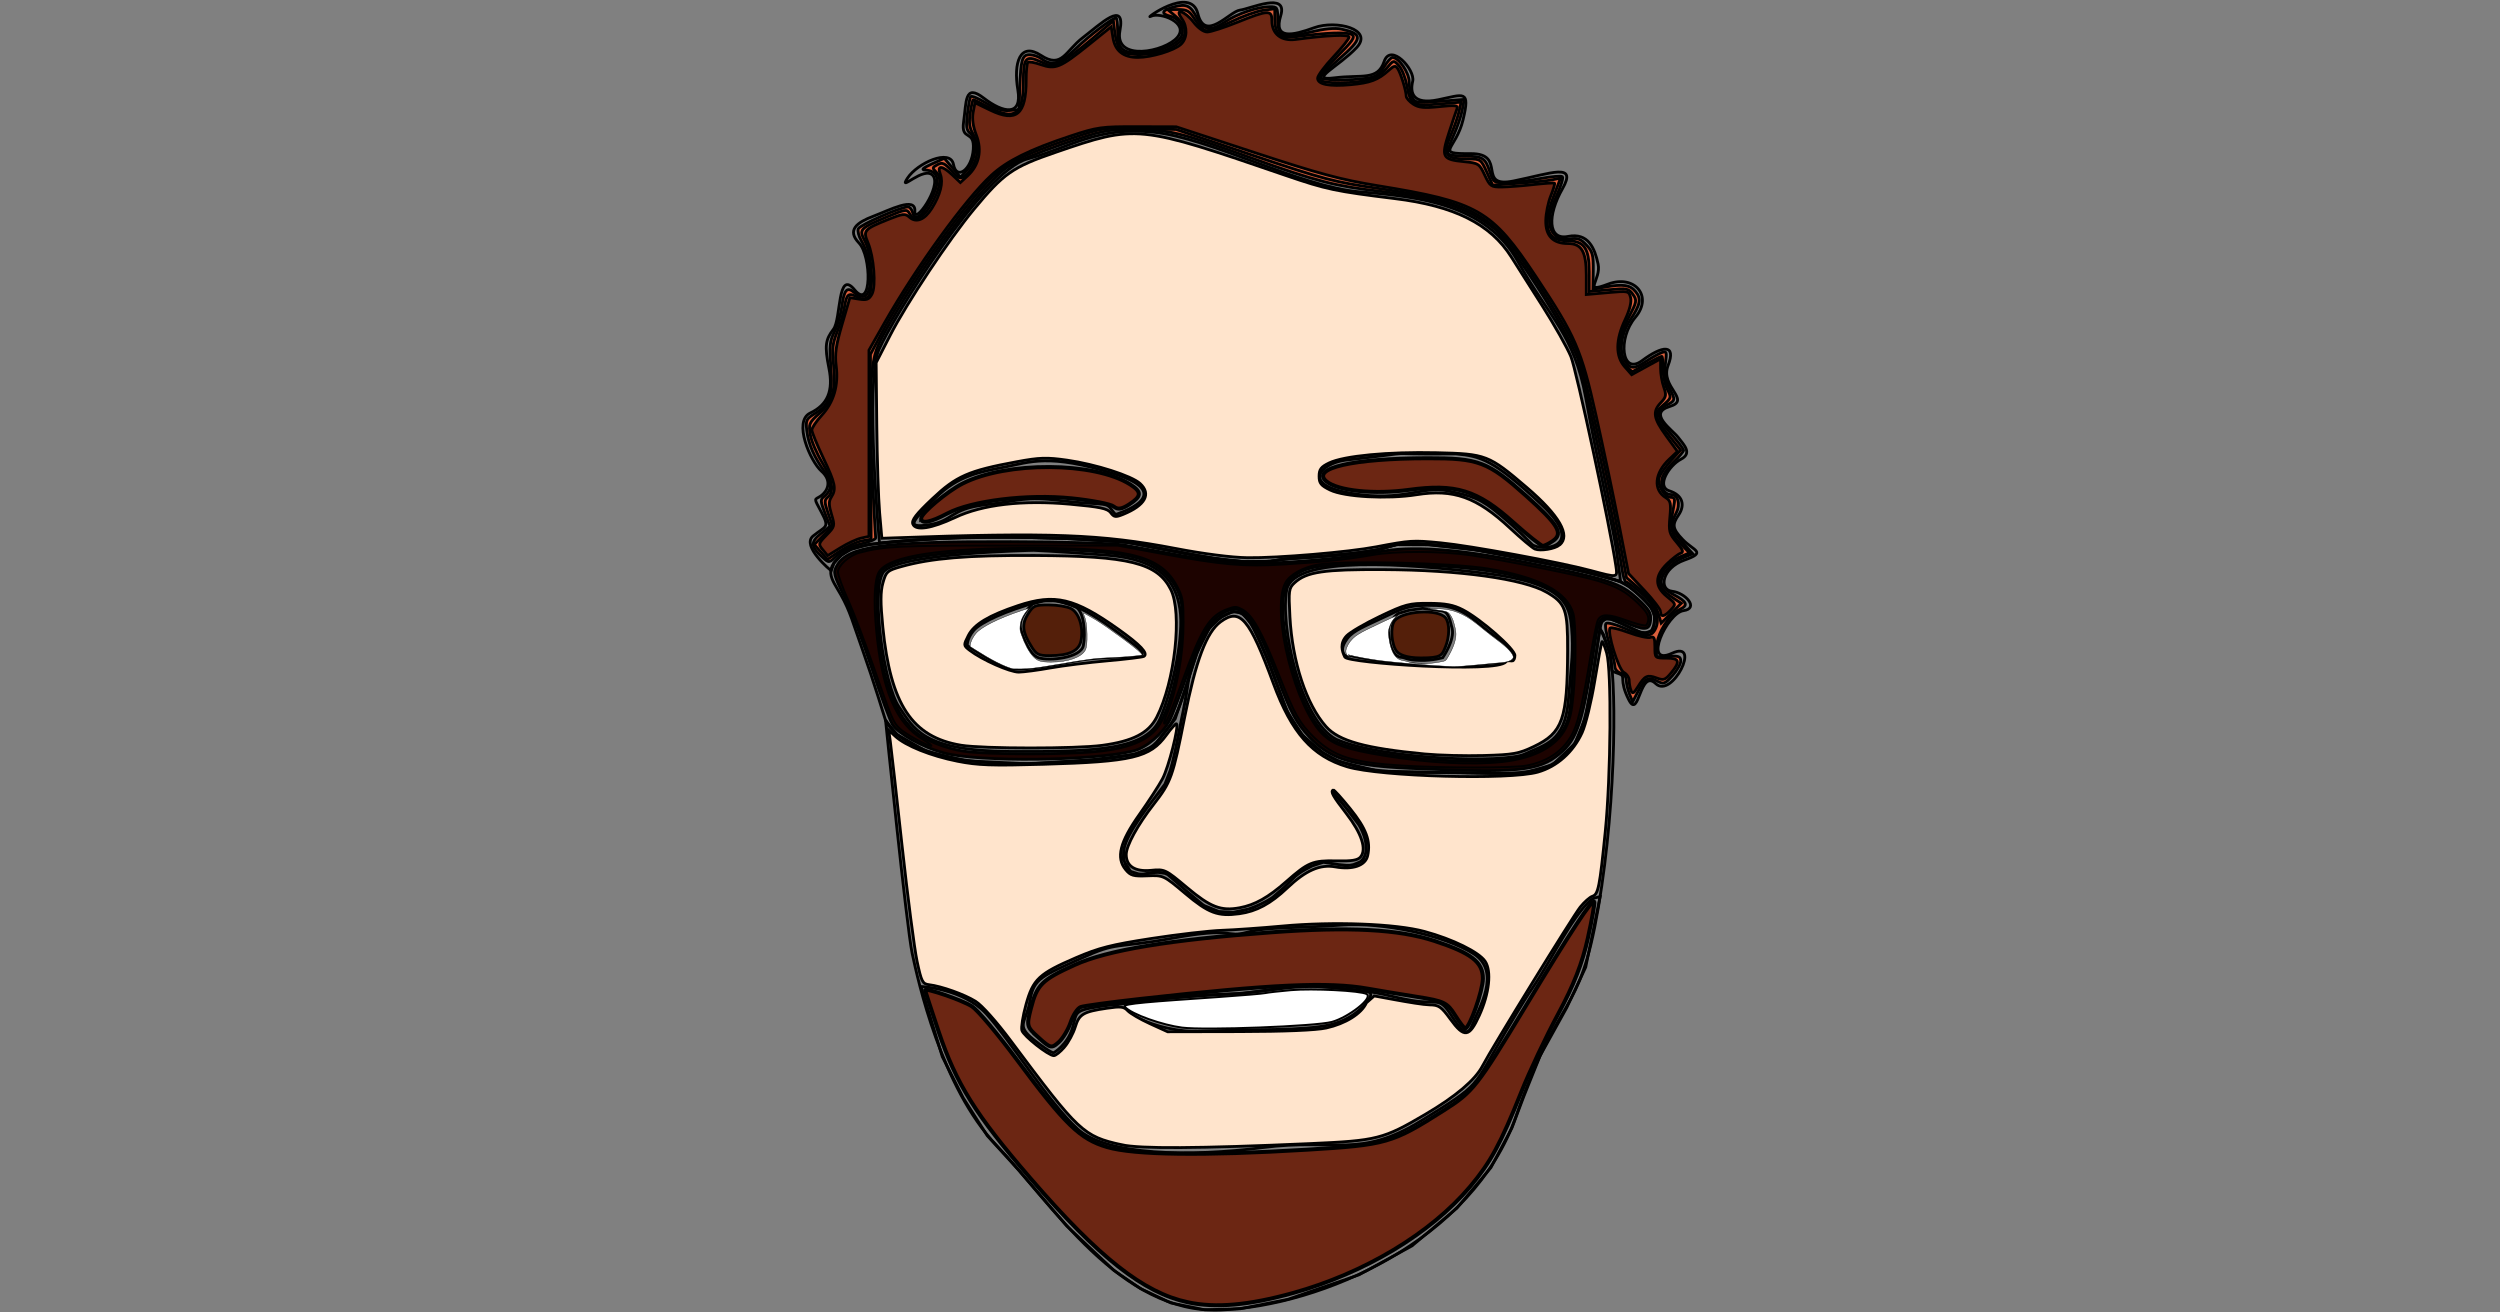<?xml version="1.0" encoding="UTF-8" standalone="no"?>
<svg
   xmlns:dc="http://purl.org/dc/elements/1.1/"
   xmlns:cc="http://creativecommons.org/ns#"
   xmlns:rdf="http://www.w3.org/1999/02/22-rdf-syntax-ns#"
   xmlns:svg="http://www.w3.org/2000/svg"
   xmlns="http://www.w3.org/2000/svg"
   xmlns:sodipodi="http://sodipodi.sourceforge.net/DTD/sodipodi-0.dtd"
   xmlns:inkscape="http://www.inkscape.org/namespaces/inkscape"
   width="1200"
   height="630"
   viewBox="0 0 317.5 166.688"
   version="1.1"
   id="svg8"
   inkscape:export-filename="/home/taranti/source/mine/alan-taranti/me.png"
   inkscape:export-xdpi="144"
   inkscape:export-ydpi="144"
   inkscape:version="1.0.2 (e86c870879, 2021-01-15, custom)"
   sodipodi:docname="me_landscape.svg">
  <rect x="0" y="0" width="317.5" height="166.688" fill="#808080" stroke="none"/>
  <defs
     id="defs2" />
  <sodipodi:namedview
     id="base"
     pagecolor="#ffffff"
     bordercolor="#666666"
     borderopacity="1.0"
     inkscape:pageopacity="0.0"
     inkscape:pageshadow="2"
     inkscape:zoom="0.49497475"
     inkscape:cx="146.50343"
     inkscape:cy="559.79725"
     inkscape:document-units="mm"
     inkscape:current-layer="layer1"
     inkscape:document-rotation="0"
     showgrid="false"
     inkscape:window-width="1920"
     inkscape:window-height="1015"
     inkscape:window-x="0"
     inkscape:window-y="0"
     inkscape:window-maximized="1"
     units="px" />
  <g
     inkscape:label="Layer 1"
     inkscape:groupmode="layer"
     id="layer1">
    <path
       style="fill:#6c2613;fill-opacity:1;stroke:#000000;stroke-width:0.378;stroke-opacity:1"
       d=""
       id="path1383" />
    <g
       transform="matrix(1.358,0,0,1.34,28.032,-50.509)"
       id="g1740"
       inkscape:export-xdpi="144"
       inkscape:export-ydpi="144">
      <path
         sodipodi:nodetypes="cssssssccsssssssc"
         id="path270"
         d="m 62.179,105.993 c 0,0 1.962,19.57 2.488,22.07 0.526,2.5 2.733,12.73 7.886,18.185 5.153,5.455 11.552,16.009 20.963,15.604 9.411,-0.405 23.582,-6.548 27.635,-18.402 4.053,-11.855 5.891,-9.058 7.686,-19.757 1.795,-10.699 1.659,-22.361 1.005,-24.29 -0.654,-1.929 -0.859,-2.124 -0.859,-2.124 l -0.723,4.795 c 0,0 -0.619,5.209 -1.989,6.513 -1.37,1.305 -1.728,2.688 -8.899,2.37 -7.171,-0.318 -15.079,1.379 -18.115,-7.048 -3.036,-8.427 -3.578,-9.151 -5.956,-7.525 -2.377,1.626 -2.948,8.196 -4.711,10.296 -1.762,2.1 -0.918,2.871 -12.132,3.346 -11.214,0.475 -13.776,-3.128 -14.06,-3.707 -0.285,-0.579 -0.22,-0.326 -0.22,-0.326 z"
         style="fill:none;stroke:#000000;stroke-width:0.267px;stroke-linecap:butt;stroke-linejoin:miter;stroke-opacity:1" />
      <path
         sodipodi:nodetypes="cssssssssssscccccccccccccccccccccccccccccc"
         id="path272"
         d="m 128.983,97.278 c 0,0 -0.028,-1.38 1.357,-0.783 1.386,0.597 2.561,1.329 2.967,1.153 0.406,-0.176 0.627,0.129 0.767,-0.966 0.14,-1.095 -0.532,-1.666 -1.201,-2.352 -0.668,-0.686 -1.415,-1.408 -2.992,-1.857 -1.576,-0.449 -16.723,-4.186 -20.414,-3.031 -3.691,1.156 -7.744,0.898 -10.717,1.358 -2.973,0.461 -6.994,-0.223 -12.057,-1.378 -5.063,-1.155 -25.854,-1.139 -28.182,0.534 -2.328,1.673 -1.388,2.542 -0.513,4.117 0.875,1.574 1.091,2.565 2.056,5.315 0.965,2.75 2.126,6.604 2.126,6.604 v 0 l 1.084,1.327 2.707,1.571 3.66,0.905 5.969,0.295 5.892,-0.397 4.028,-0.511 1.824,-0.825 1.916,-2.534 1.13,-3.407 0.887,-2.82 1.163,-2.353 1.113,-1.078 1.141,-0.534 0.849,0.194 0.911,1.069 1.502,3.34 1.757,4.858 1.438,2.272 1.928,1.678 1.427,0.801 3.721,0.933 6.627,0.147 6.766,0.096 2.945,-0.843 2.08,-2.016 0.996,-2.474 0.66,-3.8 z"
         style="fill:none;stroke:#000000;stroke-width:0.267px;stroke-linecap:butt;stroke-linejoin:miter;stroke-opacity:1" />
      <path
         sodipodi:nodetypes="csssscc"
         id="path274"
         d="m 104.323,107.767 c 4.424,1.925 15.78,2.287 17.64,1.388 1.86,-0.899 3.735,-1.107 4.065,-5.062 0.33,-3.955 0.494,-4.665 0.309,-6.86 -0.184,-2.195 -0.592,-4.258 -8.062,-5.204 -7.47,-0.946 -17.733,-1.693 -18.566,1.486 -0.694,3.438 1.291,12.507 4.615,14.252 z"
         style="fill:none;stroke:#000000;stroke-width:0.267px;stroke-linecap:butt;stroke-linejoin:miter;stroke-opacity:1" />
      <path
         id="path276"
         d="m 76.029,89.853 c 0,0 -12.943,0.258 -14.092,2.113 -1.149,1.855 0.105,10.711 1.497,12.727 1.392,2.017 2.107,4.174 10.371,4.222 8.264,0.048 12.834,-0.172 14.068,-3.163 1.234,-2.99 2.205,-7.854 1.833,-10.329 -0.371,-2.475 -1.702,-4.721 -6.844,-5.114 -5.142,-0.394 -6.834,-0.456 -6.834,-0.456 z"
         style="fill:none;stroke:#000000;stroke-width:0.267px;stroke-linecap:butt;stroke-linejoin:miter;stroke-opacity:1" />
      <path
         sodipodi:nodetypes="cssssssscccccccccccccccccccccc"
         id="path278"
         d="m 65.491,131.191 c 0,0 3.921,0.189 6.086,2.57 2.165,2.381 5.853,8.457 8.581,10.951 2.728,2.494 10.5,2.631 17.305,1.743 6.806,-0.888 9.07,1.066 14.813,-2.545 5.743,-3.61 4.676,-2.923 7.935,-8.523 3.259,-5.6 1.797,-2.691 4.698,-7.783 2.901,-5.092 3.629,-4.797 3.774,-4.85 0.145,-0.053 0.32,-0.077 0.32,-0.077 l -1.353,6.688 -1.77,3.827 -2.481,4.542 -1.534,3.869 -1.118,3.004 -1.961,3.749 -3.171,3.831 -4.21,3.587 -4.952,2.74 -6.685,2.331 -4.432,0.89 -3.341,0.09 -3.143,-0.647 -2.822,-1.35 -2.502,-1.73 -4.403,-4.204 -4.446,-5.238 -2.989,-3.322 -2.249,-3.579 -1.96,-3.914 z"
         style="fill:none;stroke:#000000;stroke-width:0.267px;stroke-linecap:butt;stroke-linejoin:miter;stroke-opacity:1" />
      <path
         id="path280"
         d="m 61.608,89.167 c 0,0 -1.38,-15.269 -0.056,-18.336 1.324,-3.067 9.753,-16.949 13.875,-18.069 4.122,-1.12 6.465,-3.083 11.792,-2.542 5.327,0.541 13.746,5.206 19.34,5.659 5.594,0.453 11.791,1.203 14.748,6.589 2.957,5.385 5.26,6.859 6.357,12.963 1.097,6.104 2.583,12.416 2.876,14.499 0.293,2.083 0.373,2.882 0.373,2.882 l -3.159,-0.885 -6.97,-1.501 -3.706,-0.69 -5.248,-0.538 -1.887,0.109 -1.783,0.504 -1.627,0.248 -4.114,0.424 -2.817,0.175 -1.44,0.234 -2.451,0.036 -2.921,-0.335 -5.286,-0.952 -2.758,-0.566 -4.81,-0.313 -5.674,-0.163 -3.607,-0.011 -4.582,0.195 -1.711,0.143 z"
         style="fill:none;stroke:#000000;stroke-width:0.267px;stroke-linecap:butt;stroke-linejoin:miter;stroke-opacity:1" />
      <path
         sodipodi:nodetypes="csssssssssssssscc"
         id="path286"
         d="m 77.919,137.459 c 0,0 1.258,-0.733 1.74,-2.355 0.481,-1.622 -0.07,-1.659 3.594,-2.167 3.664,-0.508 6.859,-0.808 11.058,-1.028 4.199,-0.22 5.826,-1.035 10.245,-0.583 4.42,0.451 4.447,0.771 6.826,1.183 2.367,0.41 2.557,-0.348 3.575,1.228 1.018,1.576 1.608,2.416 2.113,1.029 0.505,-1.387 2.767,-4.955 0.092,-6.679 -2.675,-1.724 -8.413,-3.013 -12.392,-2.714 -3.979,0.299 -6.94,0.157 -8.832,0.689 -1.892,0.532 -1.175,-0.528 -6.815,0.532 -5.641,1.06 -5.122,0.28 -8.683,1.941 -3.561,1.661 -4.42,1.854 -4.75,3.967 -0.33,2.113 -1.426,2.316 0.345,3.729 1.771,1.413 1.884,1.231 1.884,1.231 z"
         style="fill:none;stroke:#000000;stroke-width:0.267px;stroke-linecap:butt;stroke-linejoin:miter;stroke-opacity:1" />
      <path
         id="path300"
         d="m 69.823,98.882 c 0,0 2.965,2.055 4.26,2.209 1.295,0.154 4.603,-0.557 6.46,-0.847 1.857,-0.29 3.703,-0.214 4.447,-0.357 0.745,-0.143 2.23,0.208 0.082,-1.379 -2.148,-1.587 -5.702,-4.583 -8.641,-3.765 -2.939,0.818 -5.357,1.914 -6.018,2.712 -0.661,0.798 -0.59,1.426 -0.59,1.426 z"
         style="fill:none;stroke:#000000;stroke-width:0.267px;stroke-linecap:butt;stroke-linejoin:miter;stroke-opacity:1" />
      <path
         sodipodi:nodetypes="csssssssscc"
         id="path302"
         d="m 105.691,99.841 c 0,0 1.299,0.328 3.069,0.52 1.754,0.191 1.411,0.158 4.648,0.408 3.034,0.235 3.497,-0.116 5.958,-0.258 2.298,-0.133 1.638,-1.209 -0.14,-2.471 -1.778,-1.263 -2.833,-2.867 -5.516,-2.961 -2.683,-0.093 -3.118,0.257 -5.164,1.223 -2.046,0.966 -2.875,1.304 -3.393,2.215 -0.518,0.911 -0.114,1.369 0.235,1.369 0.349,0 0.303,-0.046 0.303,-0.046 z"
         style="fill:none;stroke:#000000;stroke-width:0.267px;stroke-linecap:butt;stroke-linejoin:miter;stroke-opacity:1" />
      <path
         id="path308"
         d="m 74.766,97.226 c 0,0 0.697,2.475 1.72,2.808 1.023,0.333 3.958,0.01 4.186,-1.153 0.228,-1.163 0.05,-3.281 -0.698,-3.641 -0.748,-0.36 -1.869,-0.606 -1.869,-0.606 l -1.161,0.01 -0.987,0.266 c 0,0 -1.507,1.287 -1.125,2.476 0.382,1.189 -0.066,-0.16 -0.066,-0.16 z"
         style="fill:none;stroke:#000000;stroke-width:0.267px;stroke-linecap:butt;stroke-linejoin:miter;stroke-opacity:1" />
      <path
         sodipodi:nodetypes="csscsscccscc"
         id="path310"
         d="m 109.173,97.374 c 0,0 0.028,2.521 1.244,2.62 0.442,0.036 0.408,0.259 1.812,0.291 1.094,0.026 2.053,-0.259 2.053,-0.259 0,0 1.139,-1.658 0.879,-2.77 -0.265,-1.132 -0.44,-1.581 -0.949,-1.661 -0.634,-0.1 -1.812,-0.243 -1.812,-0.243 l -1.281,0.185 -1.001,0.302 c 0,0 -1.131,0.761 -0.899,2.043 0.232,1.282 -0.047,-0.509 -0.047,-0.509 z"
         style="fill:none;stroke:#000000;stroke-width:0.267px;stroke-linecap:butt;stroke-linejoin:miter;stroke-opacity:1" />
      <path
         sodipodi:nodetypes="cssssscc"
         id="path312"
         d="m 105.144,81.311 c -2.209,0.316 -4.249,2.304 0.614,3.142 4.863,0.838 6.603,-0.76 8.986,-0.24 2.383,0.52 3.088,0.724 4.907,2.275 1.819,1.551 2.237,2.061 2.96,2.779 0.723,0.719 5.35,0.475 0.904,-3.752 -4.446,-4.226 -5.668,-4.598 -8.026,-4.803 -8.328,0.085 -1.967,-0.358 -10.345,0.599 z"
         style="fill:none;stroke:#000000;stroke-width:0.267px;stroke-linecap:butt;stroke-linejoin:miter;stroke-opacity:1" />
      <path
         id="path314"
         d="m 83.711,86.443 c 0,0 5.998,-1.843 -0.116,-3.828 -6.114,-1.984 -7.972,-1.107 -10.271,-0.656 -2.298,0.451 -4.417,0.828 -6.443,2.905 -2.026,2.077 -3.019,2.926 -0.678,2.569 2.341,-0.357 1.956,-1.502 5.285,-1.894 3.329,-0.391 3.663,-0.834 7.147,-0.391 3.484,0.443 4.152,0.109 4.586,0.723 0.435,0.614 0.489,0.572 0.489,0.572 z"
         style="fill:none;stroke:#000000;stroke-width:0.267px;stroke-linecap:butt;stroke-linejoin:miter;stroke-opacity:1" />
      <path
         sodipodi:nodetypes="csssssssssssssssssssssssssssssssssssssssssssssssssssscsscccccccccccccccccccccccccccccccccccccccccccccc"
         id="path346"
         d="m 57.089,91.789 c 0,0 -2.84,-2.35 -1.681,-3.304 1.159,-0.954 1.57,-0.729 0.78,-2.225 -0.79,-1.496 -0.656,-1.15 -0.067,-1.564 0.589,-0.414 1.119,-1.389 0.065,-2.339 -1.054,-0.949 -2.678,-4.736 -1.056,-5.519 1.622,-0.782 2.18,-2.085 1.752,-4.236 -0.428,-2.151 -0.318,-2.735 0.417,-3.703 0.735,-0.968 0.349,-5.766 1.984,-3.736 1.635,2.031 1.575,-3.212 0.411,-4.435 -1.163,-1.223 -0.21,-1.951 1.334,-2.541 1.544,-0.59 3.975,-1.909 3.887,-0.483 -0.088,1.426 2.513,-2.332 1.702,-3.353 -0.812,-1.021 -3.32,1.671 -2.395,0.231 0.925,-1.44 4.022,-2.851 4.304,-1.303 0.282,1.548 1.718,0.497 1.854,-1.435 0.136,-1.932 -1.177,-0.716 -0.904,-2.608 0.273,-1.892 0.067,-3.672 1.882,-2.246 1.815,1.426 3.615,1.768 3.189,-0.785 -0.426,-2.553 0.191,-4.575 2.159,-3.266 1.968,1.31 2.282,-0.414 3.923,-1.685 1.64,-1.271 4.017,-3.626 3.463,-0.648 -0.554,2.979 4.236,2.004 5.374,0.618 1.138,-1.385 -1.652,-2.423 -2.476,-1.986 -0.824,0.437 3.728,-3.011 4.391,-0.249 0.663,2.762 2.956,-0.211 3.936,-0.337 0.98,-0.126 4.51,-1.784 3.814,0.52 -0.696,2.304 1.097,1.895 3.134,1.145 2.037,-0.749 5.586,0.129 3.957,1.895 -1.629,1.767 -4.634,3.187 -2.07,2.857 2.564,-0.33 4.033,0.296 4.649,-1.541 0.616,-1.837 2.928,0.782 2.671,1.864 -0.257,1.083 -0.019,2.25 2.384,1.754 2.404,-0.495 3.012,-1.004 2.329,1.889 -0.683,2.893 -2.75,3.235 0.711,3.216 3.462,-0.02 0.488,3.312 4.013,2.592 3.524,-0.72 5.982,-1.771 4.569,0.74 -1.413,2.511 -1.381,4.897 0.515,4.517 1.896,-0.38 2.502,1.105 2.819,2.617 0.317,1.512 -1.519,2.848 0.93,1.903 2.449,-0.945 4.241,1.125 2.554,3.144 -1.687,2.018 -1.278,5.551 0.631,4.106 1.909,-1.445 3.22,-1.599 2.432,0.454 -0.788,2.053 2.22,3.263 0.138,3.9 -2.082,0.637 0.258,2.194 0.803,2.919 0.545,0.725 1.354,1.497 0.251,2.08 -1.103,0.584 -2.34,2.582 -1.077,2.99 1.263,0.407 1.486,1.358 0.874,2.273 -0.612,0.915 -0.617,1.292 0.392,2.354 1.009,1.062 2.272,1.179 0.151,1.936 -2.122,0.757 -2.422,2.811 -1.167,2.953 1.255,0.142 2.576,1.628 1.065,1.842 -1.511,0.214 -3.874,5.357 -1.065,4.036 2.808,-1.321 0.001,4.361 -1.517,2.884 -1.519,-1.477 -1.546,3.49 -2.526,1.52 -0.98,-1.97 -0.206,-2.181 -0.893,-2.452 -0.687,-0.271 -0.681,-0.248 -0.681,-0.248 l -0.167,-1.6 -0.636,-1.907 -0.32,-0.527 0.157,-0.634 0.385,-0.307 0.477,0.042 0.782,0.299 1.015,0.483 0.958,0.471 0.679,0.048 0.402,-0.263 0.207,-0.529 0.057,-0.815 -0.28,-0.744 -0.781,-0.914 -1.365,-1.154 -0.764,-0.448 -2.313,-0.677 -2.44,-0.629 -3.269,-0.608 -5.4,-1.06 -4.476,-0.514 -3.072,-0.016 -1.783,0.504 -2.41,0.352 -3.062,0.272 -1.996,0.131 -1.09,0.092 -1.44,0.234 -2.451,0.036 -1.799,-0.158 -2.505,-0.419 -2.268,-0.448 -2.976,-0.543 -1.418,-0.285 -6.255,-0.377 -4.768,-0.102 -5.044,0.032 -4.82,0.337 -3.239,0.322 -1.662,0.478 -0.91,0.529 -0.692,0.765 z"
         style="fill:none;stroke:#000000;stroke-width:0.267px;stroke-linecap:butt;stroke-linejoin:miter;stroke-opacity:1" />
      <path
         id="path348"
         d="m 90.657,101.205 c 0,0 -1.459,9.776 -2.479,11.046 -1.02,1.269 -3.569,4.502 -3.708,6.002 -0.14,1.5 0.413,2.299 1.702,2.283 1.289,-0.017 1.852,-0.662 3.282,0.742 1.43,1.405 3.222,3.815 6.72,2.55 3.499,-1.266 3.236,-2.616 5.266,-3.726 2.03,-1.11 1.319,-0.565 3.795,-0.404 2.476,0.161 2.405,-2.614 0.439,-4.915 -1.966,-2.301 -1.48,-1.932 -1.723,-2.105 -0.243,-0.173 0.735,0.869 0.735,0.869 l 2.068,2.734 0.314,1.027 0.054,1.095 -0.297,0.865 -0.882,0.365 -0.66,0.131 -1.245,-0.218 -0.924,-0.126 -1.383,0.456 -1.044,0.686 -1.202,1.193 -1.335,1.188 -1.682,0.829 -1.794,0.387 -1.328,-0.079 -1.43,-0.582 -1.812,-1.548 -1.647,-1.458 -1.107,-0.16 -1.323,0.247 -0.941,-0.297 -0.673,-1.083 0.02,-0.99 0.418,-1.261 0.994,-1.62 2.458,-3.321 0.572,-1.503 0.402,-1.736 0.504,-2.575 0.459,-2.228 z"
         style="fill:none;stroke:#000000;stroke-width:0.267px;stroke-linecap:butt;stroke-linejoin:miter;stroke-opacity:1" />
      <path
         sodipodi:nodetypes="csccccccccccc"
         id="path354"
         d="m 83.604,132.921 c 0,0 3.469,2.749 8.279,2.51 4.81,-0.238 9.381,-0.006 11.947,-0.638 2.566,-0.632 3.73,-2.511 3.722,-2.825 -0.009,-0.314 -0.53,-0.317 -0.53,-0.317 l -2.889,-0.335 -2.127,-0.182 -1.763,0.048 -2.498,0.361 -2.332,0.325 -3.169,0.108 -3.83,0.346 z"
         style="fill:none;stroke:#000000;stroke-width:0.267px;stroke-linecap:butt;stroke-linejoin:miter;stroke-opacity:1" />
      <path
         id="path1323"
         d="m 131.741,103.458 c -0.159,-0.414 -0.29,-0.996 -0.29,-1.295 0,-0.317 -0.222,-0.6 -0.535,-0.682 -0.294,-0.077 -0.535,-0.356 -0.535,-0.619 0,-0.264 -0.237,-1.24 -0.526,-2.169 -0.289,-0.929 -0.427,-1.788 -0.307,-1.909 0.121,-0.121 0.913,0.088 1.762,0.463 1.875,0.829 2.435,0.853 2.828,0.12 0.534,-0.998 0.071,-2.256 -1.265,-3.432 -0.677,-0.596 -1.327,-1.084 -1.444,-1.084 -0.117,0 -0.292,-0.571 -0.388,-1.27 -0.417,-3.036 -3.672,-18.679 -4.155,-19.97 -1.004,-2.683 -6.355,-11.083 -7.814,-12.266 -2.4,-1.946 -5.282,-2.906 -10.528,-3.508 -4.331,-0.497 -6.047,-0.945 -12.2,-3.185 -6.712,-2.444 -7.621,-2.667 -10.864,-2.673 -2.699,-0.004 -2.959,0.049 -6.803,1.389 -2.198,0.767 -4.475,1.724 -5.059,2.128 -2.296,1.586 -7.478,8.527 -10.953,14.673 -1.431,2.531 -1.552,2.882 -1.798,5.212 -0.18,1.702 -0.167,4.499 0.038,8.779 0.166,3.454 0.321,6.387 0.344,6.517 0.023,0.13 -0.597,0.385 -1.377,0.567 -0.861,0.2 -1.726,0.625 -2.2,1.079 -0.773,0.741 -0.787,0.743 -1.345,0.238 -1.154,-1.044 -1.198,-1.477 -0.232,-2.266 l 0.885,-0.722 -0.478,-1.253 c -0.424,-1.11 -0.433,-1.289 -0.076,-1.57 0.748,-0.59 0.768,-1.379 0.061,-2.344 -0.964,-1.315 -1.53,-2.625 -1.676,-3.88 -0.119,-1.019 -0.063,-1.135 0.807,-1.673 1.341,-0.829 1.642,-1.764 1.436,-4.453 -0.147,-1.911 -0.096,-2.399 0.34,-3.26 0.282,-0.557 0.594,-1.643 0.694,-2.415 0.208,-1.614 0.492,-1.911 1.207,-1.264 0.279,0.253 0.677,0.394 0.885,0.315 0.894,-0.343 0.725,-3.588 -0.275,-5.28 -0.236,-0.4 -0.362,-0.904 -0.28,-1.119 0.14,-0.365 3.973,-2.078 4.643,-2.075 0.167,7.94e-4 0.366,0.242 0.443,0.537 0.212,0.81 0.828,0.41 1.626,-1.055 1.021,-1.876 0.85,-2.923 -0.487,-2.978 -0.369,-0.015 -0.161,-0.2 0.636,-0.566 l 1.184,-0.543 0.755,0.9 0.755,0.9 0.667,-0.75 c 0.802,-0.902 0.936,-2.837 0.236,-3.418 -0.343,-0.285 -0.396,-0.653 -0.261,-1.806 0.094,-0.797 0.23,-1.546 0.304,-1.665 0.073,-0.119 0.717,0.147 1.43,0.59 0.925,0.575 1.555,0.781 2.199,0.72 l 0.902,-0.086 0.068,-2.005 c 0.093,-2.769 0.223,-3.209 0.94,-3.199 0.328,0.005 0.83,0.185 1.115,0.401 0.931,0.704 1.712,0.467 3.174,-0.966 1.294,-1.268 3.427,-2.918 3.773,-2.918 0.084,0 0.152,0.587 0.152,1.304 0,1.65 0.439,2.044 2.247,2.018 1.572,-0.022 3.507,-0.898 3.762,-1.703 0.232,-0.73 -0.28,-1.579 -1.072,-1.778 -0.939,-0.236 -0.818,-0.574 0.317,-0.887 1.184,-0.327 1.574,-0.137 2.172,1.062 0.583,1.169 1.274,1.267 2.598,0.368 1.155,-0.784 3.074,-1.445 4.209,-1.449 0.692,-0.003 0.735,0.066 0.735,1.19 0,1.672 0.446,1.853 3.021,1.225 1.369,-0.334 2.334,-0.429 2.95,-0.29 2.03,0.458 1.997,0.876 -0.224,2.826 -0.955,0.839 -1.737,1.631 -1.737,1.76 0,0.271 2.855,0.309 4.376,0.058 0.8,-0.132 1.155,-0.374 1.563,-1.066 0.29,-0.492 0.642,-0.895 0.782,-0.895 0.596,0 1.564,1.441 1.564,2.328 0,0.503 0.133,1.162 0.295,1.465 0.276,0.515 0.446,0.539 2.572,0.367 l 2.277,-0.185 -0.185,1.019 c -0.102,0.56 -0.476,1.663 -0.833,2.45 -0.356,0.787 -0.582,1.539 -0.5,1.67 0.081,0.131 0.772,0.241 1.535,0.243 1.716,0.005 1.943,0.146 2.381,1.474 0.34,1.032 0.382,1.06 1.549,1.041 0.66,-0.011 2.068,-0.185 3.129,-0.387 1.061,-0.202 2.011,-0.286 2.11,-0.186 0.1,0.1 -0.137,0.89 -0.526,1.757 -0.841,1.875 -0.9,3.053 -0.187,3.766 0.384,0.384 0.751,0.483 1.403,0.378 0.717,-0.116 1.009,-0.008 1.551,0.572 0.579,0.619 0.665,0.947 0.643,2.456 l -0.026,1.742 1.095,-0.201 c 1.713,-0.315 2.375,-0.218 2.896,0.426 0.549,0.678 0.447,1.233 -0.491,2.657 -0.864,1.312 -1.099,3.014 -0.535,3.875 0.545,0.831 0.857,0.839 2.037,0.05 0.512,-0.342 1.157,-0.705 1.433,-0.807 0.461,-0.17 0.489,-0.079 0.333,1.092 -0.134,1.007 -0.053,1.495 0.382,2.306 0.591,1.102 0.579,1.16 -0.342,1.619 -0.974,0.485 -0.865,1.129 0.441,2.623 0.672,0.769 1.223,1.498 1.223,1.621 0,0.123 -0.413,0.612 -0.917,1.088 -0.504,0.476 -0.999,1.191 -1.099,1.589 -0.194,0.774 0.216,1.519 0.837,1.519 0.654,0 0.917,0.912 0.496,1.722 -0.584,1.127 -0.477,1.65 0.581,2.821 l 0.967,1.07 -0.942,0.394 c -1.129,0.472 -2.115,1.641 -2.006,2.38 0.045,0.305 0.53,0.77 1.129,1.085 1.291,0.677 1.434,1.037 0.571,1.43 -0.961,0.438 -2.09,2.278 -2.126,3.466 l -0.03,1.001 1.136,-0.051 c 0.96,-0.043 1.136,0.029 1.136,0.464 0,0.283 -0.348,0.904 -0.774,1.38 -0.718,0.804 -0.822,0.84 -1.444,0.507 -0.821,-0.439 -1.116,-0.274 -1.771,0.991 l -0.509,0.985 z"
         style="fill:#dc5f3c;fill-opacity:0.99;stroke:#000000;stroke-width:0.267;stroke-opacity:1" />
      <path
         id="path1325"
         d="m 134.412,95.754 c -0.193,-0.644 -0.771,-1.413 -1.622,-2.157 l -1.322,-1.157 -0.687,-3.736 c -1.119,-6.082 -3.326,-16.126 -3.841,-17.482 -0.604,-1.591 -2.92,-5.514 -5.295,-8.972 -3.034,-4.417 -5.203,-5.507 -13.312,-6.688 -4.184,-0.609 -5.114,-0.857 -11.76,-3.129 l -7.216,-2.467 -3.375,-0.098 c -3.309,-0.096 -3.431,-0.079 -6.281,0.89 -4.825,1.642 -6.464,2.511 -8.098,4.295 -3.007,3.282 -7.507,9.826 -9.853,14.326 l -0.991,1.901 0.031,8.758 0.031,8.758 -0.869,0.163 c -0.478,0.09 -1.394,0.52 -2.036,0.957 l -1.167,0.794 -0.619,-0.703 -0.619,-0.703 0.852,-0.879 0.852,-0.879 -0.412,-1.209 c -0.355,-1.042 -0.36,-1.252 -0.032,-1.524 0.625,-0.519 0.434,-1.698 -0.535,-3.308 -0.503,-0.836 -0.997,-2.008 -1.098,-2.606 -0.173,-1.022 -0.121,-1.144 0.881,-2.059 1.233,-1.127 1.556,-2.341 1.272,-4.789 -0.139,-1.201 -0.065,-1.824 0.343,-2.863 0.287,-0.731 0.607,-1.84 0.711,-2.465 0.2,-1.195 0.377,-1.316 1.247,-0.85 0.395,0.211 0.642,0.196 0.949,-0.058 0.568,-0.471 0.366,-4.005 -0.302,-5.286 -0.575,-1.104 -0.498,-1.187 2.175,-2.323 1.595,-0.678 1.762,-0.702 1.994,-0.287 0.45,0.804 1.232,0.523 1.95,-0.702 0.921,-1.572 1.113,-2.653 0.567,-3.199 -0.398,-0.398 -0.389,-0.455 0.106,-0.72 0.454,-0.243 0.658,-0.153 1.313,0.579 0.683,0.764 0.828,0.823 1.223,0.495 1.179,-0.978 1.523,-2.748 0.778,-4.008 -0.327,-0.553 -0.39,-1.052 -0.251,-1.979 0.102,-0.682 0.232,-1.24 0.289,-1.24 0.057,0 0.669,0.301 1.36,0.668 2.536,1.348 3.311,0.798 3.319,-2.356 0.006,-2.306 0.206,-2.549 1.589,-1.925 1.037,0.468 1.147,0.47 1.958,0.048 0.472,-0.246 1.761,-1.229 2.864,-2.183 l 2.005,-1.735 0.143,1.172 c 0.078,0.645 0.304,1.367 0.5,1.604 0.507,0.611 3.051,0.562 4.48,-0.086 1.84,-0.836 2.072,-1.947 0.657,-3.156 l -0.702,-0.6 0.98,-0.001 c 0.827,-0.001 1.068,0.141 1.542,0.908 0.309,0.5 0.756,0.983 0.993,1.074 0.244,0.094 1.277,-0.252 2.382,-0.798 1.073,-0.53 2.44,-1.029 3.038,-1.11 l 1.087,-0.146 v 0.92 c 0,1.518 0.491,1.934 2.03,1.722 2.746,-0.379 4.797,-0.453 5.186,-0.188 0.33,0.224 0.069,0.607 -1.47,2.161 -2.129,2.148 -2.087,2.399 0.401,2.395 2.276,-0.004 3.51,-0.387 4.28,-1.331 0.681,-0.834 0.682,-0.834 1.173,-0.291 0.271,0.299 0.597,1.106 0.726,1.794 0.365,1.951 0.547,2.064 2.991,1.851 l 2.107,-0.184 -0.193,0.879 c -0.106,0.483 -0.418,1.405 -0.694,2.047 -0.894,2.086 -0.66,2.461 1.54,2.461 1.166,0 1.21,0.031 1.745,1.241 l 0.549,1.241 2.443,-0.178 c 1.344,-0.098 2.773,-0.249 3.177,-0.337 l 0.735,-0.159 -0.689,1.83 c -1.031,2.74 -0.612,4.112 1.257,4.112 1.628,0 2.105,0.667 2.105,2.942 v 1.873 l 1.831,-0.17 c 1.7,-0.158 1.862,-0.127 2.257,0.438 0.401,0.572 0.377,0.702 -0.403,2.201 -1.051,2.019 -1.149,3.657 -0.272,4.534 l 0.607,0.607 1.304,-0.733 c 0.717,-0.403 1.372,-0.733 1.455,-0.733 0.083,0 0.141,0.519 0.128,1.152 -0.013,0.634 0.165,1.516 0.394,1.959 0.406,0.785 0.396,0.826 -0.369,1.497 -0.928,0.815 -0.869,1.112 0.596,2.976 l 1.024,1.304 -0.908,1.005 c -0.499,0.553 -0.99,1.265 -1.091,1.582 -0.22,0.693 0.479,1.887 1.105,1.887 0.355,0 0.394,0.175 0.226,1.002 -0.372,1.83 -0.252,2.458 0.646,3.384 l 0.854,0.881 -0.79,0.327 c -0.932,0.386 -1.78,1.253 -2.029,2.075 -0.187,0.616 0.217,1.172 1.423,1.96 l 0.627,0.41 -0.94,0.94 -0.94,0.94 z"
         style="fill:#dc5f3c;fill-opacity:0.99;stroke:#000000;stroke-width:0.267;stroke-opacity:1" />
      <path
         id="path1329"
         d="m 134.659,95.673 c 0,-0.212 -0.674,-1.114 -1.499,-2.004 l -1.499,-1.619 -0.914,-4.744 c -0.503,-2.609 -1.459,-7.21 -2.125,-10.223 -1.385,-6.27 -1.913,-7.508 -5.604,-13.147 -4.166,-6.366 -5.403,-7.087 -14.82,-8.644 -3.412,-0.564 -5.439,-1.116 -11.493,-3.134 l -7.35,-2.449 -3.608,-0.011 c -3.402,-0.01 -3.761,0.04 -6.281,0.887 -3.816,1.282 -5.933,2.346 -7.401,3.719 -2.451,2.293 -6.995,8.655 -9.981,13.975 l -1.461,2.602 v 8.825 8.825 l -0.735,0.164 c -0.404,0.09 -1.273,0.5 -1.931,0.912 l -1.196,0.748 -0.456,-0.556 c -0.437,-0.534 -0.423,-0.591 0.348,-1.392 0.779,-0.81 0.793,-0.871 0.467,-1.961 -0.261,-0.872 -0.266,-1.24 -0.021,-1.633 0.491,-0.786 0.391,-1.279 -0.752,-3.722 -0.585,-1.249 -1.065,-2.438 -1.066,-2.64 -0.002,-0.203 0.412,-0.827 0.918,-1.388 1.136,-1.257 1.59,-2.832 1.357,-4.701 -0.139,-1.113 -0.023,-1.939 0.553,-3.933 l 0.729,-2.525 0.867,0.141 c 0.709,0.115 0.926,0.03 1.194,-0.471 0.402,-0.751 0.187,-3.543 -0.377,-4.893 -0.475,-1.136 -0.358,-1.27 1.895,-2.186 1.39,-0.565 1.584,-0.586 1.992,-0.216 0.629,0.569 1.42,0.25 2.097,-0.846 0.8,-1.295 1.085,-2.452 0.792,-3.221 -0.336,-0.884 0.165,-0.855 1.126,0.066 l 0.748,0.716 0.674,-0.634 c 1.082,-1.016 1.373,-2.407 0.812,-3.877 -0.305,-0.8 -0.408,-1.542 -0.296,-2.139 l 0.171,-0.914 1.423,0.698 c 2.455,1.204 3.366,0.433 3.366,-2.848 0,-0.836 0.071,-1.59 0.158,-1.677 0.087,-0.087 0.631,0.009 1.21,0.213 1.369,0.483 1.813,0.299 4.45,-1.848 l 2.137,-1.739 0.166,1.038 c 0.2,1.249 0.97,1.869 2.32,1.869 1.265,0 3.374,-0.643 4.017,-1.226 0.617,-0.558 0.658,-1.65 0.093,-2.457 -0.732,-1.045 0.285,-0.73 1.102,0.341 0.426,0.559 0.943,0.934 1.283,0.931 0.313,-0.003 1.592,-0.421 2.841,-0.931 2.857,-1.165 3.207,-1.18 3.207,-0.134 0,1.258 0.879,1.957 2.231,1.772 2.959,-0.405 4.985,-0.493 4.985,-0.218 0,0.158 -0.661,1.001 -1.47,1.874 -0.808,0.873 -1.47,1.78 -1.47,2.015 0,0.591 1.08,0.806 3.1,0.617 1.82,-0.17 2.545,-0.446 3.529,-1.342 0.525,-0.479 0.652,-0.503 0.868,-0.167 0.284,0.444 0.785,2.093 0.787,2.593 7.9e-4,0.18 0.297,0.521 0.657,0.758 0.524,0.343 1.016,0.391 2.448,0.238 1.47,-0.157 1.767,-0.126 1.652,0.178 -0.077,0.203 -0.421,1.242 -0.763,2.308 -0.741,2.305 -0.625,2.526 1.427,2.732 1.335,0.134 1.42,0.19 1.924,1.276 0.495,1.066 0.594,1.135 1.604,1.122 0.592,-0.007 1.918,-0.111 2.947,-0.229 1.029,-0.119 1.916,-0.177 1.971,-0.131 0.055,0.046 -0.1,0.585 -0.344,1.196 -0.245,0.611 -0.456,1.661 -0.469,2.332 -0.029,1.456 0.663,2.191 2.064,2.191 1.287,0 1.723,0.762 1.723,3.011 v 1.823 l 1.99,-0.18 c 1.948,-0.177 1.994,-0.167 2.153,0.466 0.104,0.414 -0.082,1.17 -0.518,2.107 -0.89,1.913 -0.902,3.454 -0.033,4.453 l 0.652,0.75 1.352,-0.75 1.352,-0.75 v 0.911 c 0,0.501 0.135,1.297 0.299,1.769 0.26,0.747 0.226,0.935 -0.267,1.46 -0.807,0.859 -0.71,1.484 0.49,3.159 l 1.057,1.475 -0.776,0.744 c -1.378,1.32 -1.512,2.894 -0.31,3.645 0.442,0.276 0.498,0.542 0.381,1.822 -0.123,1.36 -0.065,1.584 0.626,2.406 0.601,0.715 0.679,0.934 0.366,1.037 -0.218,0.072 -0.787,0.52 -1.265,0.996 -1.164,1.16 -1.166,2.149 -0.007,3.101 0.856,0.704 0.86,0.719 0.362,1.27 -0.589,0.65 -0.956,0.717 -0.956,0.172 z"
         style="fill:#6c2613;fill-opacity:1;stroke:#000000;stroke-width:0.267;stroke-opacity:1" />
      <path
         id="path1331"
         d="m 131.887,103.134 c -0.092,-0.241 -0.168,-0.664 -0.168,-0.941 0,-0.277 -0.227,-0.625 -0.504,-0.773 -0.509,-0.272 -1.601,-3.88 -1.274,-4.207 0.086,-0.086 0.88,0.114 1.764,0.444 0.884,0.331 1.79,0.531 2.013,0.445 0.321,-0.123 0.406,0.066 0.406,0.905 0,1.059 0.001,1.061 1.069,1.061 1.238,0 1.337,0.318 0.439,1.415 -0.541,0.661 -0.695,0.714 -1.349,0.466 -0.87,-0.331 -1.11,-0.216 -1.75,0.836 -0.389,0.64 -0.51,0.706 -0.647,0.35 z"
         style="fill:#6c2613;fill-opacity:1;stroke:#000000;stroke-width:0.267;stroke-opacity:1" />
      <path
         id="path1335"
         d="m 128.111,91.762 c -2.939,-0.797 -11.235,-2.347 -14.032,-2.621 -2.6,-0.255 -2.796,-0.243 -6.014,0.378 -2.629,0.507 -9.169,1.068 -12.027,1.031 -1.486,-0.019 -4.067,-0.354 -6.753,-0.877 -6.978,-1.357 -11.644,-1.534 -26.388,-1.002 l -1.069,0.039 -0.207,-2.405 c -0.114,-1.323 -0.234,-5.068 -0.267,-8.322 l -0.06,-5.916 1.312,-2.592 c 1.558,-3.078 5.504,-9.095 7.837,-11.948 2.792,-3.415 3.606,-3.991 7.615,-5.387 7.609,-2.649 7.682,-2.641 21.589,2.199 3.735,1.3 4.591,1.484 10.156,2.178 5.579,0.696 8.944,2.407 10.897,5.541 0.433,0.694 1.723,2.756 2.867,4.582 1.144,1.826 2.361,4.011 2.704,4.855 0.512,1.26 3.683,16.218 4.202,19.821 0.167,1.161 0.229,1.149 -2.361,0.447 z m -2.899,-2.419 c 1.066,-0.884 -0.018,-2.805 -3.077,-5.457 -3.558,-3.084 -3.803,-3.18 -8.427,-3.287 -4.518,-0.105 -8.674,0.297 -10.052,0.971 -0.76,0.372 -0.935,0.608 -0.935,1.259 0,0.666 0.175,0.887 1.038,1.309 1.353,0.661 5.356,0.88 8.068,0.443 3.469,-0.56 5.631,0.223 8.744,3.165 1.06,1.002 2.107,1.894 2.328,1.982 0.528,0.213 1.86,-0.009 2.313,-0.385 z M 68.66,86.749 c 2.593,-1.238 6.313,-1.676 10.771,-1.269 2.798,0.255 3.505,0.406 3.798,0.806 0.318,0.434 0.456,0.452 1.183,0.151 2.055,-0.851 2.631,-1.925 1.565,-2.918 -0.787,-0.733 -4.164,-1.828 -6.828,-2.213 -1.901,-0.275 -2.558,-0.255 -4.688,0.145 -4.529,0.85 -5.664,1.353 -7.911,3.508 -1.528,1.465 -1.963,2.039 -1.823,2.404 0.256,0.668 1.73,0.438 3.933,-0.614 z"
         style="fill:#ffe4cc;fill-opacity:1;stroke:#000000;stroke-width:0.267;stroke-opacity:1" />
      <path
         sodipodi:nodetypes="ssssssscssssssssssssssssssssssssssssssssssssssssssssssccsscsssssssssssssss"
         id="path1337"
         d="m 84.249,146.19 c -3.587,-0.813 -3.972,-1.18 -10.344,-9.832 -1.362,-1.85 -2.72,-3.392 -3.316,-3.767 -1.045,-0.657 -3.184,-1.43 -4.351,-1.572 -0.605,-0.074 -0.71,-0.282 -1.117,-2.22 -0.247,-1.176 -0.878,-6.107 -1.403,-10.958 -0.525,-4.851 -1.02,-9.297 -1.1,-9.88 l -0.146,-1.061 0.615,0.577 c 0.959,0.901 3.339,1.868 5.823,2.366 1.906,0.382 3.192,0.428 8.018,0.287 8.346,-0.244 9.973,-0.635 11.499,-2.759 0.47,-0.654 0.904,-1.14 0.964,-1.079 0.234,0.234 -0.746,4.122 -1.31,5.201 -0.327,0.625 -1.299,2.146 -2.161,3.381 -1.834,2.627 -2.203,4.116 -1.298,5.234 0.465,0.575 0.721,0.649 2.036,0.594 1.496,-0.063 1.516,-0.053 3.539,1.673 2.187,1.866 3.053,2.195 5.061,1.919 1.598,-0.219 2.93,-0.945 4.49,-2.448 1.724,-1.66 3.059,-2.253 4.485,-1.993 1.633,0.299 2.821,-0.118 3.028,-1.062 0.304,-1.383 -0.133,-2.572 -1.64,-4.463 -0.804,-1.008 -1.514,-1.803 -1.579,-1.767 -0.274,0.154 -0.052,0.56 1.229,2.244 1.438,1.892 1.919,3.389 1.32,4.111 -0.257,0.31 -0.817,0.401 -2.258,0.368 -2.209,-0.051 -2.638,0.129 -4.685,1.961 -1.675,1.5 -2.93,2.215 -4.356,2.482 -1.749,0.328 -2.727,-0.053 -4.923,-1.919 -2.034,-1.728 -2.082,-1.752 -3.377,-1.627 -1.49,0.143 -2.311,-0.39 -2.311,-1.5 0,-0.827 1.067,-2.804 2.561,-4.745 1.632,-2.121 1.806,-2.614 2.904,-8.26 1.05,-5.396 2.047,-8.075 3.369,-9.053 1.824,-1.348 2.673,-0.341 4.928,5.848 1.711,4.694 3.646,6.905 6.909,7.896 3.094,0.939 15.173,1.277 17.834,0.5 1.791,-0.523 3.297,-1.885 4.13,-3.733 0.338,-0.749 0.867,-2.948 1.188,-4.941 0.319,-1.975 0.624,-3.634 0.677,-3.688 0.054,-0.054 0.248,0.426 0.431,1.065 0.473,1.65 0.398,11.636 -0.128,16.932 -0.525,5.288 -0.657,5.962 -1.205,6.137 -0.24,0.077 -0.752,0.536 -1.138,1.021 -0.671,0.843 -8.255,13.339 -9.131,15.044 -0.691,1.345 -2.493,2.893 -5.366,4.607 -3.916,2.337 -4.499,2.487 -10.727,2.765 -10.612,0.473 -15.927,0.506 -17.67,0.111 z m -5.347,-9.251 c 0.377,-0.448 0.831,-1.303 1.01,-1.9 0.368,-1.228 0.749,-1.458 2.959,-1.787 1.302,-0.194 1.596,-0.158 1.952,0.235 0.231,0.255 1.165,0.808 2.076,1.228 l 1.656,0.765 6.682,-0.014 c 4.28,-0.009 7.21,-0.133 8.152,-0.344 1.802,-0.405 3.302,-1.358 3.758,-2.388 l 0.727,-0.65 1.908,0.356 c 1.267,0.237 2.733,0.484 3.27,0.49 0.862,0.009 1.091,0.169 1.937,1.347 1.303,1.814 1.768,1.757 2.71,-0.334 0.939,-2.084 1.166,-4.202 0.551,-5.141 -0.574,-0.876 -3.044,-2.107 -5.676,-2.829 -2.695,-0.739 -8.51,-0.961 -13.328,-0.509 -1.911,0.179 -4.437,0.36 -5.613,0.401 -1.176,0.041 -4.151,0.39 -6.611,0.776 -3.745,0.587 -4.885,0.881 -7.013,1.808 -3.495,1.523 -4.039,2.038 -4.699,4.454 -0.296,1.082 -0.468,2.187 -0.382,2.456 0.168,0.529 2.47,2.371 2.979,2.385 0.171,0.004 0.618,-0.358 0.995,-0.806 z"
         style="fill:#ffe4cc;fill-opacity:1;stroke:#000000;stroke-width:0.267;stroke-opacity:1" />
      <path
         id="path1339"
         d="m 69.238,108.323 c -4.579,-0.763 -6.601,-3.855 -7.319,-11.195 -0.228,-2.33 -0.225,-3.347 0.013,-4.205 0.294,-1.059 0.403,-1.156 1.708,-1.527 2.823,-0.802 6.168,-1.084 12.486,-1.054 8.85,0.042 11.471,0.705 12.72,3.221 1.096,2.207 0.388,8.737 -1.312,12.103 -0.76,1.506 -2.215,2.269 -5.08,2.666 -2.442,0.338 -11.17,0.333 -13.217,-0.008 z m 8.359,-7.327 c 1.176,-0.214 3.574,-0.517 5.329,-0.674 1.755,-0.157 3.289,-0.346 3.408,-0.42 0.436,-0.27 -0.32,-1.086 -2.379,-2.569 -4.126,-2.971 -5.947,-3.407 -9.376,-2.247 -2.755,0.932 -4.128,1.769 -4.665,2.844 -0.458,0.917 -0.456,0.942 0.134,1.402 1.146,0.894 3.764,2.071 4.585,2.062 0.454,-0.005 1.788,-0.184 2.964,-0.398 z"
         style="fill:#ffe4cc;fill-opacity:1;stroke:#000000;stroke-width:0.267;stroke-opacity:1" />
      <path
         sodipodi:nodetypes="ssssssssssssssssssss"
         id="path1341"
         d="m 112.625,109.155 c -5.581,-0.536 -8.052,-1.23 -9.255,-2.6 -1.842,-2.097 -3.154,-6.13 -3.379,-10.387 -0.134,-2.53 -0.107,-2.732 0.443,-3.245 1.106,-1.03 2.741,-1.275 8.3,-1.245 7.137,0.039 13.1,0.879 15.275,2.153 1.758,1.03 1.966,1.617 1.951,5.525 -0.024,6.537 -0.457,7.782 -3.163,9.092 -1.402,0.679 -1.911,0.771 -4.677,0.849 -1.707,0.048 -4.18,-0.016 -5.494,-0.142 z m 8.158,-8.819 c 0.135,0 0.245,-0.235 0.245,-0.522 0,-0.617 -3.199,-3.46 -4.879,-4.337 -0.871,-0.454 -1.603,-0.595 -3.15,-0.603 -1.861,-0.01 -2.212,0.085 -4.572,1.225 -1.406,0.68 -2.814,1.513 -3.129,1.851 -0.664,0.713 -0.445,1.459 -0.169,2.022 0.277,0.566 14.263,1.552 15.053,0.451 0.118,-0.164 0.466,-0.089 0.601,-0.089 z"
         style="fill:#ffe4cc;fill-opacity:1;stroke:#000000;stroke-width:0.267;stroke-opacity:1" />
      <path
         id="path1367"
         d="m 111.184,110.511 c -5.449,-0.251 -7.42,-0.876 -9.379,-2.976 -1.189,-1.275 -1.787,-2.4 -2.935,-5.521 -2.124,-5.777 -3.218,-7.211 -4.85,-6.358 -1.567,0.818 -2.231,1.889 -3.567,5.754 -0.716,2.07 -1.474,4.096 -1.684,4.501 -0.702,1.354 -2.203,2.653 -3.419,2.957 -3.811,0.955 -14.527,1.065 -17.73,0.182 -1.979,-0.546 -4.209,-1.788 -4.784,-2.665 -0.237,-0.362 -1.101,-2.736 -1.919,-5.275 -0.818,-2.539 -1.981,-5.626 -2.584,-6.86 -1.023,-2.094 -1.071,-2.289 -0.711,-2.94 1.023,-1.853 4.286,-2.309 16.28,-2.276 5.144,0.014 9.636,0.148 10.557,0.314 0.882,0.159 3.287,0.605 5.345,0.991 2.058,0.386 4.824,0.725 6.147,0.755 2.964,0.066 9.465,-0.502 12.161,-1.063 3.125,-0.649 7.536,-0.341 14.032,0.982 7.604,1.548 8.749,1.926 10.338,3.412 1.099,1.028 1.302,1.365 1.235,2.05 -0.098,0.998 -0.533,1.019 -2.564,0.124 -1.819,-0.801 -2.25,-0.565 -2.541,1.392 -1.212,8.175 -1.686,9.714 -3.436,11.173 -1.939,1.616 -3.949,1.81 -13.991,1.348 z m 11.704,-1.528 c 1.748,-0.768 2.709,-1.756 3.126,-3.211 0.459,-1.605 0.672,-8.865 0.294,-10.012 -1.019,-3.087 -6.668,-4.545 -17.796,-4.591 -5.735,-0.024 -7.043,0.178 -8.328,1.283 -0.948,0.816 -1.116,2.889 -0.499,6.181 0.914,4.878 2.649,8.431 4.558,9.337 2.447,1.161 9.719,2.072 14.559,1.823 1.933,-0.099 2.909,-0.293 4.087,-0.811 z m -40.97,-0.07 c 3.404,-0.355 5.221,-1.233 6.074,-2.933 0.977,-1.948 1.724,-5.264 1.872,-8.307 0.119,-2.44 0.064,-2.994 -0.398,-4.038 -0.63,-1.424 -1.959,-2.521 -3.687,-3.041 -4.447,-1.338 -19.295,-1.001 -22.938,0.522 -1.448,0.605 -1.595,1.133 -1.42,5.092 0.236,5.323 1.351,8.799 3.457,10.777 0.883,0.829 2.89,1.651 4.67,1.911 2.192,0.321 9.366,0.331 12.37,0.017 z"
         style="fill:#1d0300;fill-opacity:1;stroke:#000000;stroke-width:0.267;stroke-opacity:1" />
      <path
         id="path1373"
         d="M 75.813,98.964 C 74.968,97.594 74.892,96.864 75.493,95.891 c 0.496,-0.803 0.642,-0.868 1.944,-0.865 0.774,0.002 1.7,0.153 2.058,0.334 0.763,0.387 1.202,1.766 0.965,3.029 -0.187,0.998 -1.104,1.444 -2.971,1.444 -0.999,0 -1.208,-0.108 -1.677,-0.869 z"
         style="fill:#541f0a;fill-opacity:1;stroke:#000000;stroke-width:0.267;stroke-opacity:1" />
      <path
         sodipodi:nodetypes="sssssss"
         id="path1375"
         d="m 109.99,99.443 c -0.503,-0.606 -0.637,-2.345 -0.222,-2.898 0.717,-0.957 4.052,-1.17 4.77,-0.305 0.403,0.485 0.4,1.795 -0.005,2.773 -0.335,0.809 -0.384,1.038 -2.296,1.038 -1.375,0 -2.017,-0.331 -2.246,-0.608 z"
         style="fill:#541f0a;fill-opacity:1;stroke:#000000;stroke-width:0.267;stroke-opacity:1" />
      <path
         id="path1379"
         d="m 76.499,136.043 c -1.133,-1.035 -1.154,-1.114 -0.737,-2.767 0.569,-2.258 1.017,-2.71 4.084,-4.124 3.054,-1.408 8.885,-2.389 18.403,-3.098 7.275,-0.542 11.917,-0.294 15.249,0.814 3.461,1.151 4.54,1.999 4.54,3.567 0,1.157 -1.252,4.73 -1.657,4.73 -0.094,0 -0.527,-0.575 -0.961,-1.277 -0.722,-1.168 -1.025,-1.315 -3.527,-1.716 -1.506,-0.241 -3.588,-0.592 -4.628,-0.779 -3.669,-0.662 -8.918,-0.42 -21.287,0.978 -2.769,0.313 -5.269,0.66 -5.557,0.77 -0.288,0.11 -0.708,0.76 -0.934,1.445 -0.226,0.684 -0.728,1.531 -1.117,1.883 -0.668,0.605 -0.768,0.582 -1.872,-0.427 z"
         style="fill:#6c2613;fill-opacity:1;stroke:#000000;stroke-width:0.378;stroke-opacity:1" />
      <path
         id="path1381"
         d="m 90.435,161.115 c -4.141,-0.9 -8.3,-4.224 -14.733,-11.775 -5.109,-5.996 -6.93,-8.949 -8.567,-13.884 -0.692,-2.086 -1.258,-3.848 -1.258,-3.914 0,-0.268 3.504,0.957 4.382,1.533 0.519,0.34 2.404,2.608 4.188,5.04 4.536,6.181 5.912,7.533 8.439,8.29 2.541,0.761 8.975,0.847 18.71,0.25 7.412,-0.455 7.952,-0.612 12.769,-3.711 2.753,-1.771 3.092,-2.207 7.654,-9.856 4.278,-7.171 6.21,-10.157 6.43,-9.936 0.073,0.073 -0.195,1.634 -0.596,3.469 -0.518,2.368 -1.321,4.448 -2.771,7.169 -1.123,2.109 -2.68,5.45 -3.459,7.424 -1.923,4.876 -2.872,6.649 -4.789,8.952 -3.685,4.427 -9.865,8.187 -16.561,10.075 -4.14,1.167 -7.226,1.442 -9.838,0.874 z"
         style="fill:#6c2613;fill-opacity:1;stroke:#000000;stroke-width:0.378;stroke-opacity:1" />
      <path
         id="path1385"
         d="m 120.841,87.163 c -3.336,-3.023 -5.346,-3.651 -9.73,-3.041 -3.23,0.449 -6.62,0.097 -7.702,-0.801 -1.512,-1.255 2.484,-2.184 9.446,-2.197 4.811,-0.009 5.654,0.318 9.252,3.586 2.965,2.693 3.464,3.529 2.52,4.219 -0.378,0.276 -0.821,0.502 -0.985,0.502 -0.164,0 -1.425,-1.021 -2.802,-2.269 z"
         style="fill:#6c2613;fill-opacity:1;stroke:#000000;stroke-width:0.378;stroke-opacity:1" />
      <path
         id="path1387"
         d="m 65.499,86.825 c 0,-0.482 2.432,-2.555 3.871,-3.299 4.114,-2.128 12.325,-2.084 15.69,0.083 1.094,0.705 1.073,1.123 -0.096,1.889 -0.708,0.464 -1.075,0.514 -1.452,0.201 -0.278,-0.231 -2.054,-0.58 -3.947,-0.776 -4.125,-0.427 -9.343,0.222 -11.626,1.445 -1.58,0.847 -2.438,1.007 -2.438,0.456 z"
         style="fill:#6c2613;fill-opacity:1;stroke:#000000;stroke-width:0.378;stroke-opacity:1" />
      <path
         id="path1389"
         d="m 110.546,110.259 c -4.741,-0.294 -6.462,-0.855 -8.338,-2.718 -1.323,-1.314 -1.788,-2.154 -3.217,-5.821 -1.656,-4.249 -2.511,-5.783 -3.507,-6.298 -0.526,-0.272 -0.646,-0.271 -1.39,0.014 -1.629,0.622 -2.379,1.832 -4.086,6.589 -1.116,3.109 -1.642,4.371 -1.771,4.242 -0.052,-0.052 0.063,-0.468 0.255,-0.924 0.932,-2.211 1.55,-5.665 1.548,-8.65 -0.002,-1.904 -0.061,-2.321 -0.444,-3.141 -1.453,-3.106 -4.227,-3.916 -13.445,-3.928 -8.723,-0.011 -13.589,0.731 -14.565,2.221 -0.447,0.683 -0.551,2.685 -0.288,5.56 0.519,5.674 1.864,8.87 4.363,10.368 0.563,0.338 0.913,0.614 0.776,0.614 -0.383,0 -2.333,-1.087 -2.909,-1.62 -0.634,-0.588 -0.748,-0.861 -2.522,-6.024 -0.787,-2.292 -1.848,-5.103 -2.356,-6.246 -0.509,-1.143 -0.925,-2.304 -0.925,-2.579 0,-0.633 1.045,-1.585 2.029,-1.847 2.292,-0.611 3.642,-0.677 13.846,-0.671 l 10.3,0.006 4.158,0.782 c 5.631,1.06 7.606,1.234 11.339,1.003 3.647,-0.226 6.044,-0.485 8.315,-0.898 2.185,-0.397 6.474,-0.381 9.26,0.035 2.965,0.443 10.185,1.914 11.731,2.391 1.885,0.581 2.692,1.03 3.813,2.122 0.733,0.714 0.992,1.105 0.992,1.498 0,0.293 -0.113,0.575 -0.25,0.628 -0.138,0.053 -0.964,-0.167 -1.836,-0.489 -1.676,-0.618 -2.305,-0.62 -2.632,-0.009 -0.106,0.199 -0.411,1.707 -0.676,3.352 -0.622,3.856 -1.115,6.1 -1.563,7.113 -0.79,1.787 -2.327,2.93 -4.471,3.326 -1.251,0.231 -7.788,0.23 -11.533,-0.002 z m 9.355,-0.357 c 3.002,-0.343 5.067,-1.475 5.928,-3.25 0.368,-0.758 0.535,-1.516 0.681,-3.084 0.251,-2.697 0.247,-6.795 -0.009,-7.715 -0.577,-2.078 -3.197,-3.475 -8.018,-4.277 -3.356,-0.558 -13.548,-0.797 -15.888,-0.372 -1.411,0.256 -2.633,0.956 -3.039,1.739 -1.384,2.676 0.935,12.005 3.593,14.455 1.004,0.926 2.256,1.353 5.617,1.919 4.116,0.693 8.272,0.911 11.134,0.584 z"
         style="fill:#000000;fill-opacity:0;stroke:#000000;stroke-width:0.189;stroke-opacity:1" />
      <path
         sodipodi:nodetypes="ssssssss"
         id="path1407"
         d="m 89.898,135.085 c -1.746,-0.226 -4.74,-1.244 -5.359,-1.989 -0.234,-0.282 2.473,-0.466 8.809,-0.91 2.155,-0.151 4.111,-0.319 4.347,-0.374 0.236,-0.055 1.313,-0.179 2.394,-0.276 1.989,-0.179 6.554,0.049 7.079,0.374 0.63,0.39 -1.733,2.208 -3.247,2.635 -1.481,0.417 -11.877,0.818 -14.024,0.54 z"
         style="fill:#ffffff;fill-opacity:1;stroke:#000000;stroke-width:0.189;stroke-opacity:1" />
      <path
         transform="scale(0.265)"
         id="path1699"
         d="m 279.57,381.455 c -2.989,-0.765 -7.731,-3.208 -13.432,-6.919 l -1.689,-1.1 0.074,-0.541 c 0.17,-1.244 0.864,-2.702 1.916,-4.027 1.852,-2.333 7.946,-5.448 16.081,-8.221 1.345,-0.458 2.495,-0.833 2.557,-0.833 0.062,0 -0.198,0.384 -0.576,0.852 -1.558,1.928 -2.348,3.81 -2.421,5.767 -0.045,1.191 -0.022,1.326 0.458,2.739 1.147,3.371 2.722,6.339 4.176,7.87 1.565,1.647 2.644,1.995 6.242,2.01 5.947,0.025 10.849,-1.719 12.183,-4.334 0.469,-0.919 0.663,-2.794 0.594,-5.749 -0.073,-3.173 -0.403,-5.168 -1.146,-6.933 -0.114,-0.271 -0.183,-0.517 -0.153,-0.547 0.077,-0.077 2.636,1.349 4.4,2.45 2.441,1.525 4.964,3.304 9.692,6.834 4.557,3.403 6.895,5.43 6.601,5.724 -0.073,0.073 -1.006,0.211 -2.073,0.305 -1.067,0.095 -2.451,0.228 -3.076,0.297 -0.625,0.069 -2.5,0.187 -4.167,0.262 -7.984,0.36 -7.985,0.36 -22.1,2.777 -5.902,1.011 -8.207,1.285 -11.235,1.336 -1.458,0.025 -2.765,0.015 -2.904,-0.02 z"
         style="fill:#ffffff;stroke:#000000;stroke-width:0.126" />
      <path
         transform="scale(0.265)"
         id="path1701"
         d="m 432.337,380.512 c -5.018,-0.215 -17.483,-1.285 -22.855,-1.963 -3.716,-0.468 -9.729,-1.591 -11.544,-2.155 -0.109,-0.034 -0.039,0.085 0.156,0.265 0.394,0.363 0.266,0.426 -0.286,0.14 -0.489,-0.253 -0.824,-1.132 -0.72,-1.892 0.181,-1.321 1.134,-3.014 2.42,-4.298 1.018,-1.017 2.355,-1.882 4.909,-3.175 2.662,-1.348 10.297,-4.969 10.477,-4.969 0.073,0 -0.097,0.241 -0.379,0.537 -1.056,1.106 -1.712,2.261 -2.178,3.833 -0.316,1.065 -0.329,1.701 -0.077,3.623 0.525,4.007 1.8,6.69 3.615,7.61 0.324,0.164 0.954,0.357 1.399,0.428 0.446,0.071 1.148,0.246 1.56,0.389 2.385,0.827 6.949,0.928 10.829,0.238 2.615,-0.465 2.578,-0.445 3.33,-1.721 1.944,-3.299 2.934,-6.133 2.94,-8.414 0.003,-0.951 -0.41,-2.964 -0.963,-4.692 -0.329,-1.029 -1.05,-2.303 -1.57,-2.772 -0.643,-0.581 -1.28,-0.747 -4.581,-1.195 -1.518,-0.206 -2.796,-0.412 -2.841,-0.458 -0.108,-0.111 4.297,0.052 5.664,0.21 2.412,0.278 4.427,0.87 6.503,1.909 2.269,1.136 3.51,2.019 7.575,5.389 1.459,1.21 3.648,2.94 4.863,3.843 3.497,2.6 5.556,4.835 5.556,6.03 0,0.547 -0.541,1.065 -1.487,1.423 -1.033,0.391 -1.881,0.519 -5.115,0.769 -1.374,0.106 -4.035,0.365 -5.915,0.575 -2.944,0.329 -7.699,0.66 -8.697,0.606 -0.174,-0.009 -1.338,-0.061 -2.589,-0.115 z"
         style="fill:#ffffff;stroke:#000000;stroke-width:0.126" />
    </g>
  </g>
</svg>
